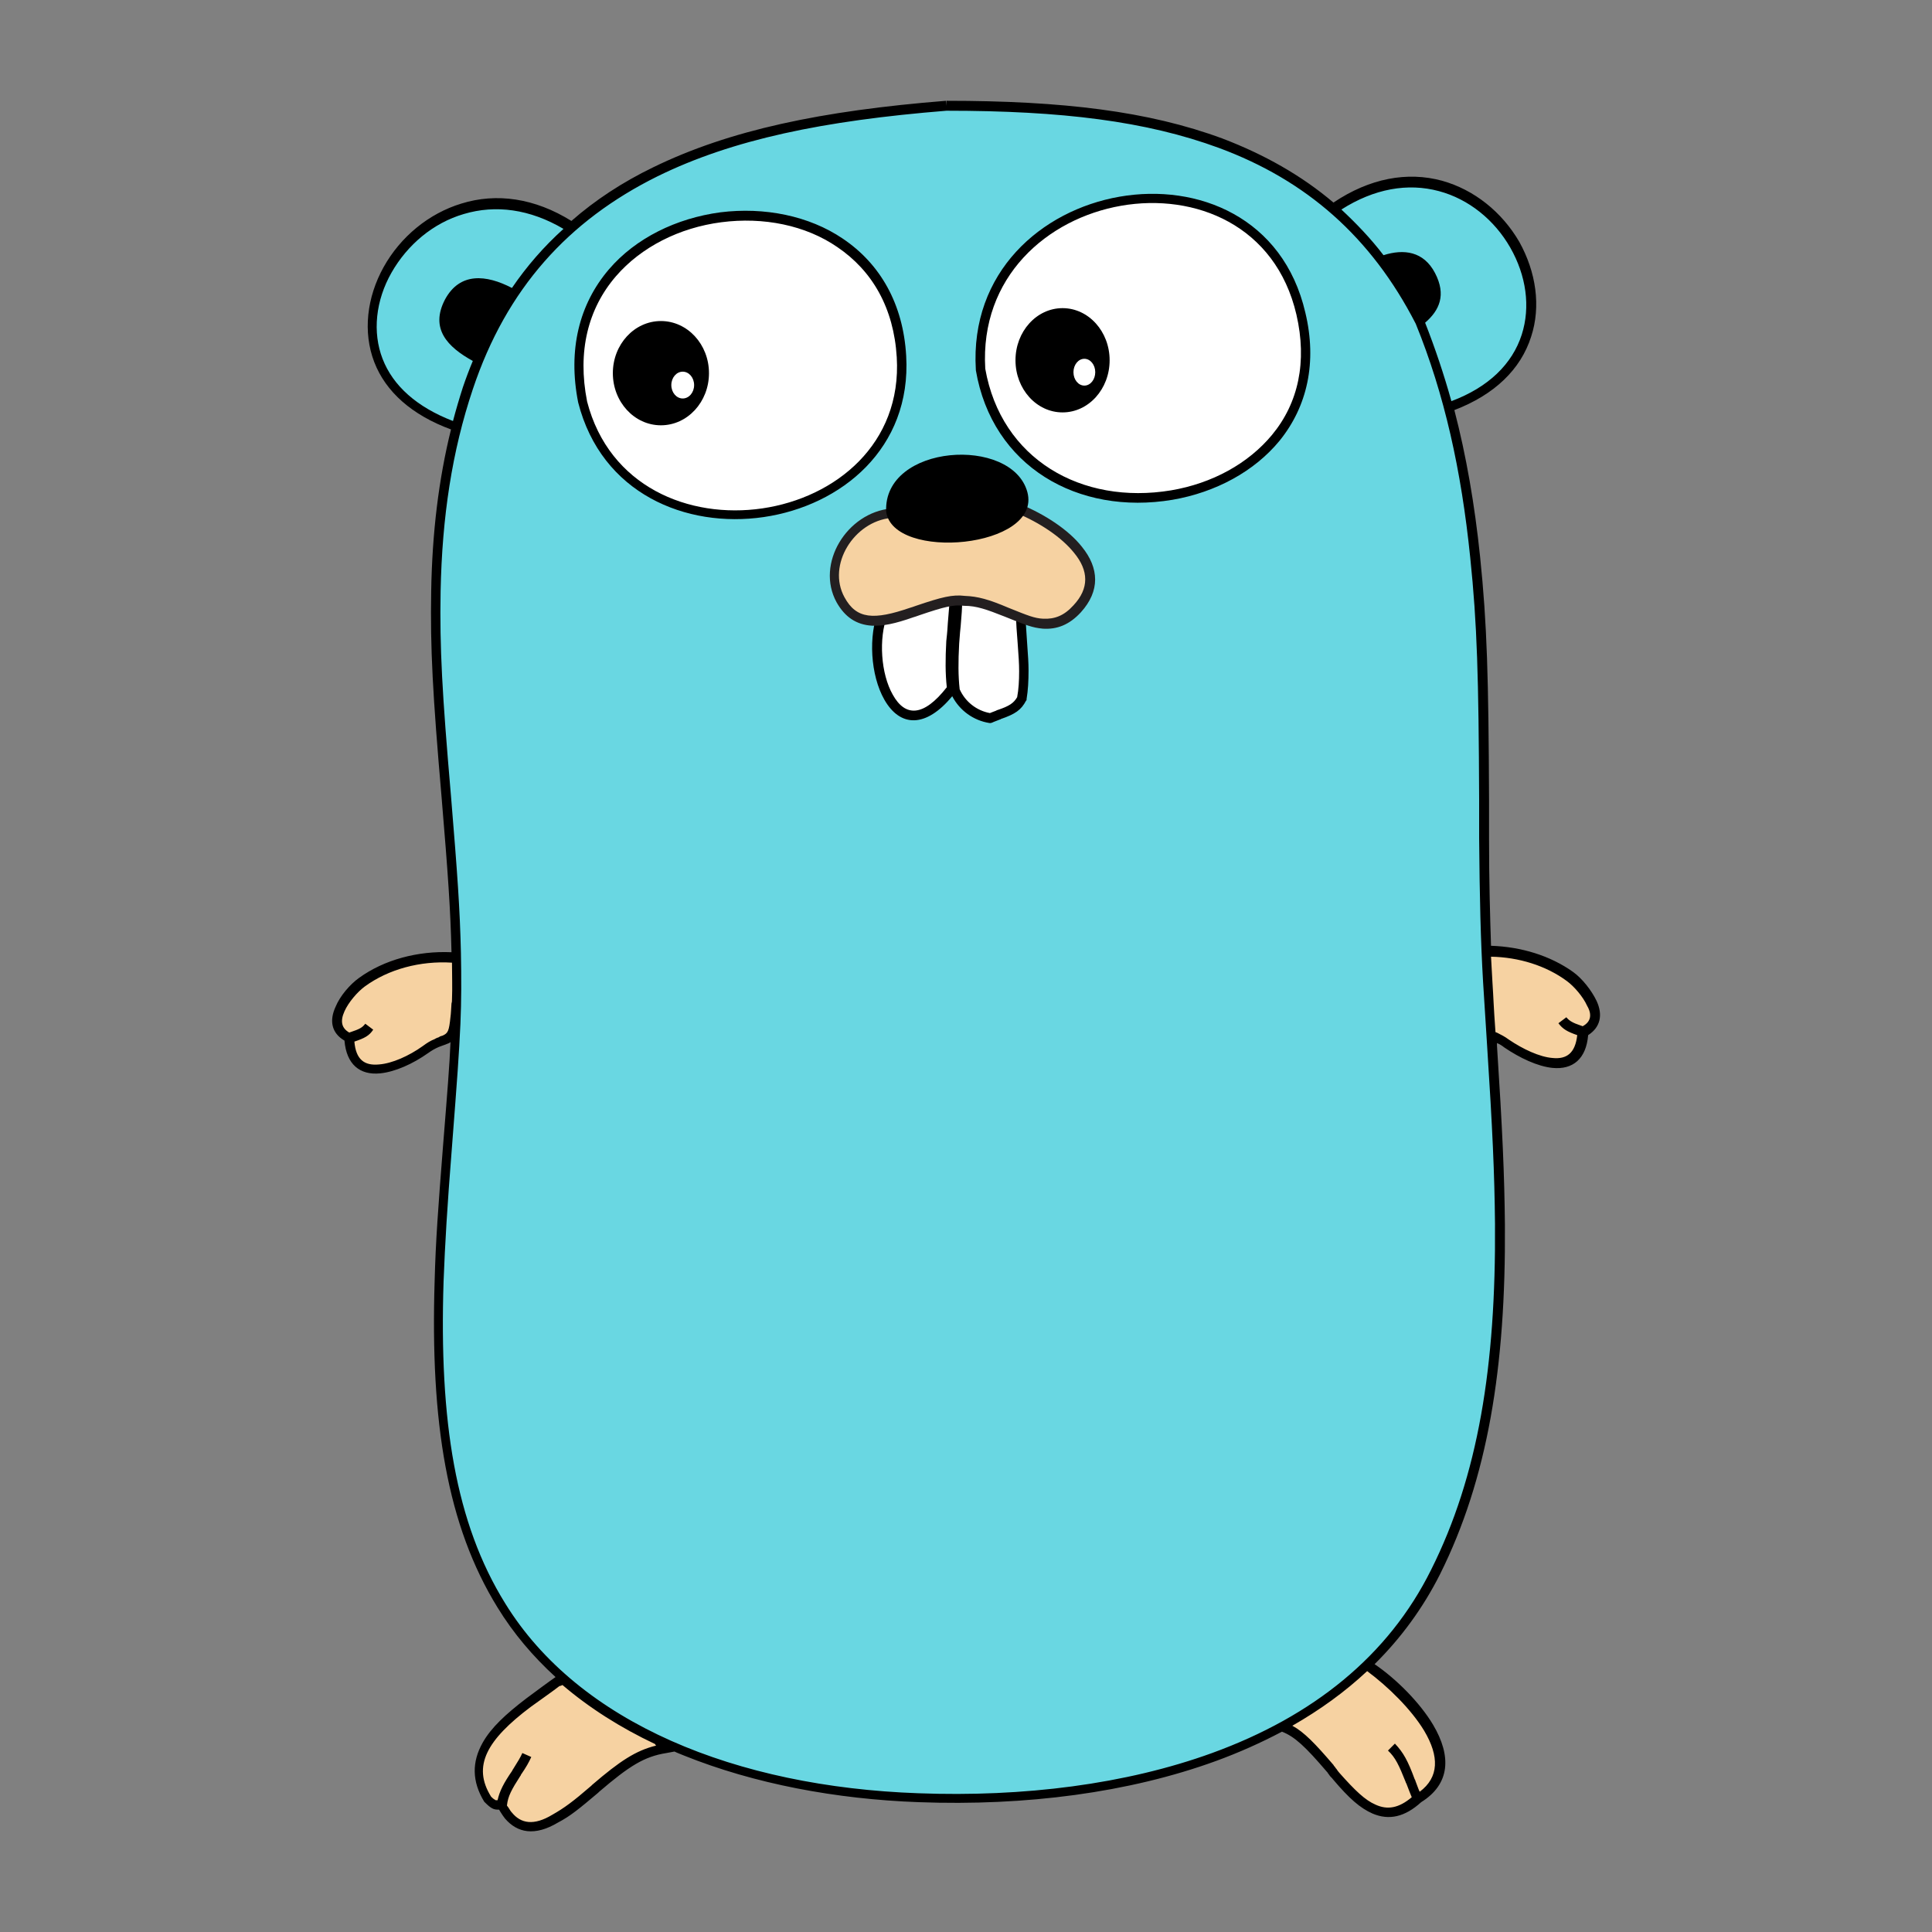 <svg clip-rule="evenodd" fill-rule="evenodd" stroke-linejoin="round" stroke-miterlimit="1.414" viewBox="0 0 400 400" xmlns="http://www.w3.org/2000/svg"><rect x="0" y="0" width="400" height="400" fill="#808080" stroke="none"/><g transform="matrix(1.995 0 0 1.995 .515 .712)"><path d="m35.903 107.327c.257 5.307 5.553 2.833 7.918 1.185 2.263-1.597 2.931-.258 3.137-3.35.154-2.06.36-4.07.257-6.13-3.445-.31-7.147.515-9.975 2.576-1.492 1.03-4.166 4.43-1.337 5.719m105.567 65.228c4.062 2.524 11.518 10.15 5.399 13.86-5.862 5.358-9.153-5.926-14.295-7.471 2.211-3.04 4.988-5.823 8.896-6.39zm-72.71 8.604c-4.782.721-7.455 5.05-11.466 7.265-3.754 2.215-5.194-.722-5.502-1.34-.566-.257-.515.258-1.44-.67-3.497-5.513 3.6-9.531 7.302-12.262 5.142-1.03 8.381 3.452 11.107 7.007zm95.284-74.502c-.257 5.307-5.554 2.834-7.92 1.185-2.262-1.597-2.93-.258-3.136-3.349-.154-2.061-.36-4.07-.257-6.131 3.445-.31 7.148.515 9.976 2.576 1.44 1.03 4.165 4.43 1.337 5.719" fill="#f6d2a2"/><path d="m150.006 41.944c18.357-6.492 4.01-31.686-11.981-20.557-10.49-9.017-24.94-10.666-40.109-10.666-14.86 1.185-29.001 3.916-38.874 12.572-15.94-10.305-30.647 14.426-11.93 20.66-5.245 20.404.72 41.219-.102 61.983-.772 18.65-5.657 43.64 4.679 60.384 8.793 14.324 27.716 19.425 43.296 19.991 19.9.722 44.017-4.173 53.684-23.494 9.256-18.394 6.684-41.321 5.502-61.158-1.183-20.042 1.028-40.394-4.165-59.715z" fill="#69d7e2"/><path d="m165.432 103.514c-.514-1.082-1.491-2.319-2.417-2.988-2.365-1.7-5.399-2.628-8.536-2.731-.103-3.194-.205-6.698-.205-11.129v-4.019c-.052-12.674-.206-18.239-.926-25.194-.566-5.462-1.44-10.511-2.674-15.251 4.165-1.597 6.89-4.225 7.97-7.626 1.029-3.142.515-6.698-1.234-9.84-1.8-3.092-4.679-5.41-8.021-6.338-3.6-.979-7.508-.257-11.262 2.267-3.342-2.834-7.198-4.997-11.518-6.646-7.662-2.834-16.557-3.916-28.641-3.916v.515l-.052-.515c-12.906 1.03-22.47 3.04-30.39 6.904-3.188 1.546-6.016 3.4-8.484 5.565-3.805-2.37-7.765-2.937-11.415-1.804-3.394 1.03-6.325 3.452-8.074 6.595-1.748 3.143-2.16 6.75-.977 9.841s3.908 5.513 7.97 7.007c-1.285 5.204-1.953 10.717-2.056 16.797-.103 5.925.154 10.665 1.08 21.382.668 7.986.925 11.644 1.028 16.075-3.496-.155-6.993.773-9.616 2.679-.925.67-1.954 1.855-2.416 2.988-.669 1.443-.412 2.731.925 3.504.206 2.473 1.594 3.606 3.703 3.4 1.542-.154 3.393-.979 4.987-2.112.36-.258.72-.464 1.08-.618.154-.052.257-.103.412-.155 0 0 .308-.103.41-.154.155-.052.31-.104.412-.207-.103 2.422-.308 4.947-.771 10.717-.514 6.492-.771 10.047-.874 14.014-.463 14.736 1.285 25.453 6.53 33.954 1.646 2.68 3.651 5.05 6.017 7.213-.463.31-2.417 1.752-3.034 2.216-2.16 1.648-3.651 3.04-4.525 4.585-1.132 2.01-1.132 4.019.154 6.131l.051.052.052.051c.565.567.874.722 1.285.722h.155c.051.103.102.154.154.257.154.258.308.464.463.67 1.285 1.494 3.085 1.855 5.502.412 1.285-.67 2.21-1.442 4.165-3.091l.103-.103c3.136-2.68 4.679-3.658 6.993-4.019l.823-.154c.308.154.617.257.977.412 7.301 2.937 15.786 4.534 24.373 4.843 11.107.412 21.803-.979 30.853-4.276 2.346-.857 4.631-1.873 6.839-3.04 1.337.515 2.468 1.597 4.628 4.122.102.103.102.103.154.206.103.103.103.154.154.206.103.154.257.257.36.412 1.697 2.01 2.828 2.988 4.114 3.555 1.697.721 3.342.36 5.039-1.185 2.982-1.855 3.188-4.74 1.234-8.038-1.388-2.318-3.805-4.74-6.068-6.285 2.754-2.719 5.047-5.869 6.788-9.326 4.936-9.892 6.839-21.434 6.736-36.272-.051-5.255-.257-9.841-.823-18.6v-.258c.257.104.515.258.772.464 1.594 1.082 3.445 1.958 4.988 2.113 2.108.206 3.496-.928 3.702-3.4 1.285-.825 1.542-2.113.874-3.556zm-16.352-84.034c3.085.825 5.76 2.989 7.405 5.874s2.108 6.131 1.182 9.016c-.977 3.04-3.445 5.462-7.301 6.904-.769-2.758-1.679-5.475-2.726-8.14 1.492-1.288 2.211-2.886 1.029-5.153-1.183-2.267-3.24-2.524-5.348-1.854-1.337-1.752-2.828-3.298-4.37-4.74 3.393-2.164 6.89-2.783 10.13-1.907zm-109.63 17.415c-1.08-2.782-.72-6.08.926-8.965s4.32-5.152 7.508-6.08c3.29-.979 6.839-.515 10.335 1.546-2.022 1.821-3.818 3.88-5.348 6.131-2.673-1.39-5.399-1.649-6.941 1.185-1.594 3.04.257 4.946 2.88 6.389-.374.898-.718 1.809-1.03 2.73-.373 1.159-.716 2.327-1.028 3.504-3.753-1.442-6.222-3.658-7.301-6.44zm6.223 70.226c-.052 0-.36.103-.36.154-.155.052-.309.103-.463.206-.412.155-.823.412-1.234.722-1.44 1.03-3.188 1.803-4.525 1.906-1.543.155-2.417-.515-2.571-2.37 1.08-.36 1.542-.618 1.954-1.237l-.823-.618c-.309.412-.617.567-1.543.876-.051 0-.051 0-.103.051-.822-.463-.977-1.185-.514-2.215.412-.927 1.337-2.01 2.108-2.576 2.469-1.803 5.76-2.68 9.05-2.473 0 1.288.052 2.576 0 3.812 0 .155 0 .258-.05.413-.052.721-.052 1.03-.104 1.39-.154 1.495-.257 1.701-.822 1.959zm15.529 77.748-.103.103c-1.903 1.648-2.828 2.318-4.011 2.988-1.954 1.185-3.29.927-4.217-.206-.154-.155-.257-.36-.36-.515-.05-.052-.102-.155-.154-.206v-.052c.103-.927.463-1.597 1.389-3.04.051-.051.051-.051.051-.103.566-.824.823-1.288 1.08-1.855l-.926-.412c-.205.464-.462.876-.977 1.7-.051.052-.051.052-.051.103-.926 1.34-1.337 2.164-1.543 3.092h-.205c-.172-.095-.329-.216-.463-.36-2.006-3.195-.412-5.926 4.113-9.326.566-.413 2.469-1.752 2.983-2.164.103 0 .206-.052.308-.103 2.777 2.37 6.017 4.43 9.616 6.13 0 .052.052.104.103.155-2.108.516-3.754 1.598-6.633 4.07zm86.336-5.616c1.594 2.679 1.542 4.843-.463 6.337-.155-.31-.257-.67-.463-1.185 0-.052 0-.052-.051-.103-.72-1.958-1.183-2.782-2.057-3.71l-.72.722c.771.72 1.131 1.494 1.85 3.297 0 .052 0 .052.052.103.257.67.412 1.082.566 1.443-1.337 1.133-2.52 1.34-3.754.773-1.08-.464-2.108-1.443-3.753-3.298-.115-.128-.219-.266-.309-.412-.051-.052-.103-.103-.154-.206-.103-.103-.103-.103-.155-.206-1.902-2.216-3.033-3.4-4.267-4.07 2.88-1.65 5.45-3.504 7.764-5.668 2.16 1.597 4.577 3.967 5.914 6.183zm.72-16.694c-4.423 8.914-12.239 15.2-22.729 19.012-8.947 3.246-19.54 4.586-30.492 4.174-18.872-.67-35.224-7.265-42.885-19.734-5.142-8.295-6.84-18.857-6.377-33.387.155-3.967.36-7.522.875-14.014.565-7.316.72-9.428.874-12.726.103-2.37.103-4.792.051-7.368-.103-4.534-.36-8.14-1.028-16.23-.926-10.716-1.183-15.405-1.08-21.278.154-7.729 1.183-14.53 3.342-20.97 3.497-10.46 9.924-17.518 19.18-22.103 7.765-3.813 17.175-5.771 29.979-6.801 11.98 0 20.722 1.081 28.281 3.864 9.05 3.349 15.786 9.222 20.414 18.239 2.983 7.316 4.731 15.2 5.657 24.267.72 6.904.874 12.469.925 25.092v4.019c.052 6.234.154 10.613.412 14.993.102 1.7.154 2.421.411 6.492.566 8.758.771 13.292.823 18.548.103 14.787-1.749 26.173-6.634 35.911zm15.734-56.417c-.051 0-.103-.052-.154-.052-.926-.309-1.234-.515-1.543-.876l-.822.619c.462.618.925.875 1.954 1.236-.206 1.855-1.08 2.525-2.571 2.37-1.337-.103-3.086-.927-4.526-1.906-.41-.31-.822-.515-1.234-.722-.051 0-.102-.051-.154-.051-.206-2.834-.206-3.555-.308-5.05l-.155-2.782c2.88.052 5.708.928 7.868 2.525.771.567 1.697 1.649 2.108 2.576.514.876.411 1.649-.463 2.113z"/><path d="m105.712 63.857c.051 2.627.566 5.513.103 8.295-.72 1.34-2.057 1.494-3.24 2.01-1.647-.26-3.048-1.352-3.702-2.886-.411-3.143.103-6.131.257-9.274 0-.103 1.954.051 3.702.567 1.492.463 2.88 1.236 2.88 1.288zm-14.552.206c-1.44 5.461 1.902 14.375 7.404 7.058-.411-3.09.052-6.08.206-9.12.051-.257-7.559 1.701-7.61 2.062z" fill="#fff"/><path d="m106.329 66.278c-.103-1.545-.154-2.164-.154-2.937v-.36l-.36-.103-6.48-2.01v-.36l-.668.154h-.051v.052l-7.302 1.855-.257.051-.103.258c-1.131 2.73-.874 6.852.566 9.377 1.645 2.885 4.32 2.937 7.044-.36.769 1.487 2.203 2.522 3.857 2.782h.154l.154-.052c.206-.103.412-.155.772-.31.051 0 .051 0 .103-.05 1.49-.516 2.108-.928 2.622-1.907l.052-.052v-.103c.154-.927.205-1.906.205-2.988 0-.773-.051-1.494-.154-2.937zm-8.227-1.906c-.052.927-.103 1.288-.155 1.803-.102 1.907-.102 3.35.052 4.792-2.417 3.091-4.32 3.091-5.605.773-1.234-2.164-1.491-5.822-.566-8.244l6.48-1.649c-.052.67-.104 1.34-.206 2.525zm7.199 7.625c-.36.619-.823.928-2.057 1.34-.052 0-.052 0-.103.051-.309.104-.514.207-.669.258-1.388-.256-2.563-1.183-3.136-2.473-.155-1.391-.155-2.834-.052-4.74.052-.515.052-.876.155-1.803.102-1.185.154-1.907.154-2.577l5.605 1.7c0 .67.051 1.289.154 2.628.103 1.391.154 2.113.154 2.937 0 .98-.051 1.855-.205 2.68z"/><g transform="translate(59.024 21.367)"><path d="m1.183 20.042c4.73 18.446 34.195 13.705 33.063-4.791-1.336-22.155-37.588-17.879-33.063 4.791" fill="#fff"/><path d="m34.76 15.2c-.308-5.36-2.673-9.532-6.581-12.16-3.497-2.37-8.125-3.298-12.701-2.73-4.578.616-8.793 2.677-11.57 5.923-3.085 3.608-4.268 8.348-3.188 13.809l.463-.103-.463.103c4.833 18.96 35.172 14.375 34.04-4.843zm-33.114 4.74c-1.028-5.204.103-9.635 2.983-12.984 2.621-3.04 6.581-5.05 10.951-5.616 4.37-.567 8.741.309 12.032 2.576 3.651 2.473 5.862 6.337 6.17 11.438 1.08 17.981-27.561 22.31-32.138 4.585z"/><ellipse cx="9.307" cy="17.003" rx="4.988" ry="5.41"/><ellipse cx="11.57" cy="18.239" fill="#fff" rx="1.183" ry="1.391"/></g><g transform="translate(100.911 19.36)"><path d="m.617 18.6c3.65 21.176 38.206 15.56 33.218-5.77-4.474-19.168-34.452-13.86-33.218 5.77" fill="#fff"/><path d="m34.298 12.726c-4.578-19.733-35.43-14.323-34.195 5.925v.052c1.697 9.995 10.593 15.096 20.414 13.447 4.474-.773 8.484-2.937 11.107-6.13 2.88-3.556 3.908-8.142 2.674-13.294zm-3.445 12.675c-2.469 2.988-6.222 5.049-10.49 5.77-9.307 1.546-17.638-3.246-19.283-12.623-1.131-19.063 27.973-24.164 32.292-5.616 1.131 4.895.206 9.171-2.52 12.469z"/><ellipse cx="9.102" cy="17.672" rx="4.885" ry="5.41"/><ellipse cx="11.364" cy="18.909" fill="#fff" rx="1.131" ry="1.391"/></g><path d="m92.221 52.932c-4.062.36-7.353 5.152-5.244 8.965 2.776 5.05 8.998-.464 12.855.052 4.473.103 8.124 4.74 11.672.824 3.96-4.328-1.697-8.553-6.17-10.408z" fill="#f6d2a2"/><path d="m112.019 56.384c-1.389-1.752-3.806-3.349-6.428-4.43l-.103-.052h-.103l-13.164.515c-4.576.412-7.867 5.719-5.656 9.738.874 1.545 2.057 2.318 3.651 2.421 1.183.052 2.417-.206 4.32-.876.154-.051.36-.103.616-.206 2.572-.876 3.6-1.133 4.628-.979h.052c1.234 0 2.262.361 4.216 1.134 2.16.876 2.828 1.133 3.908 1.236 1.492.103 2.777-.412 3.96-1.7 2.005-2.215 1.902-4.585.103-6.8zm-.875 6.08c-.977 1.082-1.954 1.442-3.136 1.39-.926-.05-1.543-.308-3.6-1.133-2.057-.875-3.188-1.185-4.525-1.236-1.285-.155-2.365.103-5.09 1.03-.258.103-.463.155-.618.206-3.753 1.289-5.553 1.185-6.787-1.082-1.851-3.349.977-7.883 4.833-8.243l13.01-.515c2.468 1.03 4.68 2.524 5.965 4.121 1.542 1.855 1.594 3.71-.052 5.462z" fill="#231f20"/><path d="m106.362 50.717c-1.594-5.874-14.963-4.998-14.655 2.009.669 5.204 16.198 3.813 14.655-2.01z"/></g></svg>